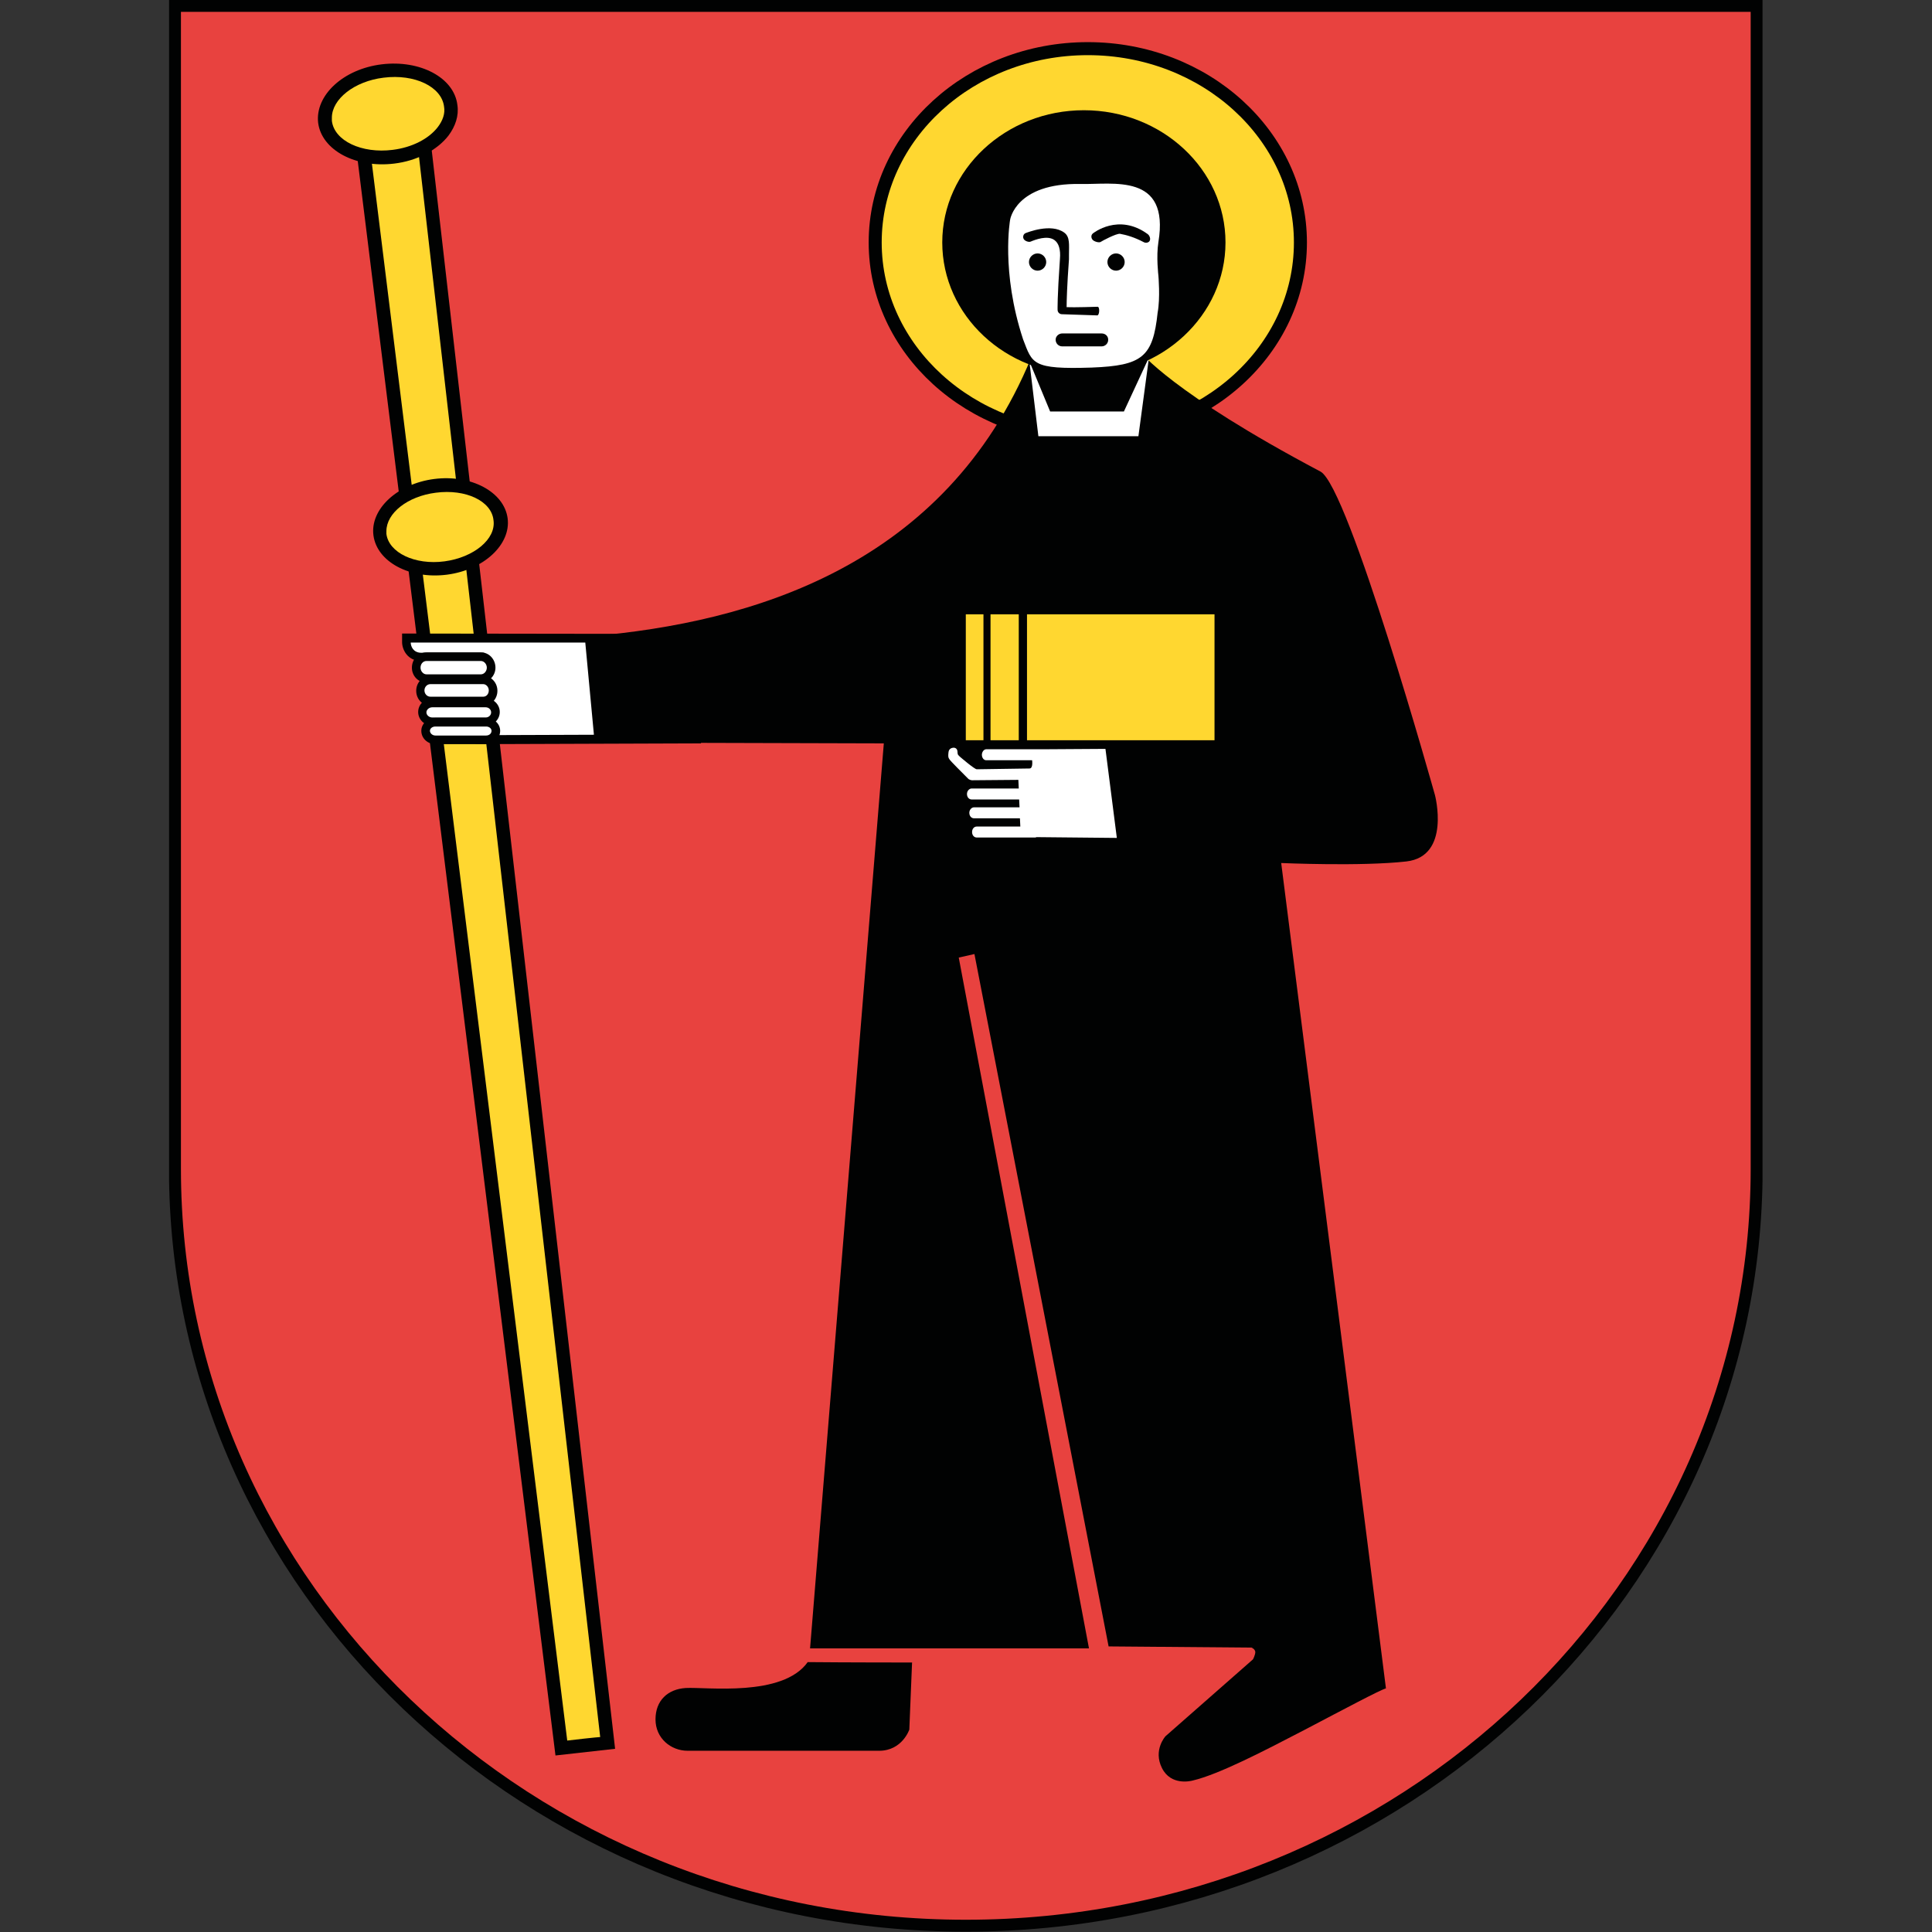 <?xml version="1.0" encoding="UTF-8"?>
<svg enable-background="new 0 0 492.5 492.5" version="1.1" viewBox="0 0 492.5 492.5" xml:space="preserve" xmlns="http://www.w3.org/2000/svg" xmlns:xlink="http://www.w3.org/1999/xlink">
<rect x="0" y="0" width="492.5" height="492.5" fill="#333333" stroke="none"/>
<style type="text/css">
	.st0{fill:#E8423F;}
	.st1{fill:#FFD730;}
	.st2{clip-path:url(#c);fill:none;stroke:#010202;stroke-width:3.32;stroke-miterlimit:10;}
	.st3{fill:#010202;}
	.st4{fill:#FFFFFF;}
	.st5{clip-path:url(#a);fill:none;stroke:#010202;stroke-width:3.048;}
</style>

	<path class="st0" d="m246.1 1.5h201.7v296.5c0 106.5-90.3 192.9-201.6 192.9s-201.6-86.4-201.6-192.9v-296.5h201.5z"/>
	<path class="st1" d="m331.5 61.8c0 27.3-24.2 49.4-54.2 49.4-29.9 0-54.2-22.1-54.2-49.4s24.2-49.4 54.2-49.4c29.9 0 54.2 22.1 54.2 49.4"/>
	
		
			
				
					
						<defs>
							<rect id="d" x="43.1" width="406.2" height="492.5"/>
						</defs>
						<clipPath id="c">
							<use xlink:href="#d"/>
						</clipPath>
						<path class="st2" d="m277.3 12.4c29.9 0 54.2 22.1 54.2 49.4s-24.2 49.4-54.2 49.4c-29.9 0-54.2-22.1-54.2-49.4s24.3-49.4 54.2-49.4z"/>
					
				
			
		
	
	<polygon class="st3" points="90.1 32.2 141.6 447.5 156.8 445.8 109.1 30"/>
	<path class="st1" d="m94 35.2c0.1 0.6 50.5 407.9 50.6 408.5 0.6-0.1 7.9-0.9 8.4-0.9-0.1-0.6-46.8-408.3-46.9-409-0.6 0.1-11.5 1.3-12.1 1.4"/>
	<path class="st3" d="m97.3 16.4c-9.8 1.2-17 7.9-16.2 14.9 0.9 7 9.6 11.6 19.4 10.4 5.8-0.7 10.9-3.4 13.8-7.1 1.8-2.4 2.7-5.1 2.3-7.8-0.8-7-9.5-11.6-19.3-10.4"/>
	<path class="st1" d="m97.8 19.8c-7.5 0.9-13.2 5.5-13.2 10.2v0.8c0.6 5.1 7.6 8.4 15.5 7.4 4.9-0.6 9.2-2.8 11.5-5.8 1.3-1.7 1.9-3.5 1.6-5.2-0.6-5.1-7.5-8.4-15.4-7.4"/>
	<path class="st3" d="m110.7 122.1c-9.4 1.2-16.4 7.7-15.5 14.4s9.2 11.2 18.7 10c9.4-1.2 16.4-7.7 15.5-14.4s-9.3-11.2-18.7-10"/>
	<path class="st1" d="m111.1 125.6c-7.2 0.9-12.6 5.2-12.6 9.8v0.7c0.6 4.8 7.3 8 14.8 7s13.2-5.7 12.5-10.5c-0.5-4.9-7.1-8-14.7-7"/>
	<path class="st3" d="m150.6 162.2c40.9-3.5 90.3-17.8 112.3-71.1 21.7 0 27.7-1.5 27.7-1.5s8 10.5 46 30.6c7.2 3.8 29.2 82.5 29.2 82.5s4.1 15.6-7.3 16.9-31.9 0.4-31.9 0.4 26.5 208.6 26.7 210.4c-1.5 0.4-10.5 5.2-20.8 10.6-10.2 5.3-21.7 11.3-28.5 12.9-0.4 0.1-5.5 1.4-7.8-3.2s0.9-8.1 0.9-8.1l22.3-19.6s0.6-1.1 0.6-1.9c-0.1-0.8-1-1.1-1-1.1l-36.4-0.3-34.2-176.5-4 0.9 33.2 176.1h-71.1l18.8-230.7-72.2-0.2c-0.1 0.1-2.3-25-2.5-27.1"/>
	<polygon class="st4" points="290.2 111.2 292.9 91.1 286.5 104.9 267.7 104.9 262.4 92.1 264.7 111.2"/>
	<rect class="st1" x="261.8" y="156.6" width="47.8" height="32.1"/>
	<rect class="st1" x="252.5" y="156.6" width="7.2" height="32.1"/>
	<rect class="st1" x="246.2" y="156.6" width="4.5" height="32.1"/>
	<path class="st3" d="m312.4 61.8c0 18.6-16.2 33.7-36.1 33.7-20 0-36.1-15.1-36.1-33.7s16.2-33.7 36.1-33.7 36.1 15.1 36.1 33.7"/>
	<path class="st4" d="m275.4 46.9c8.3 0.2 22.8-2.9 19.9 14.8-0.6 3.7 0 8.6 0 8.6s0.5 5.7-0.2 9.4c-1.2 11.3-3.9 13.5-16.8 14-15.3 0.5-15.1-1-17.5-7.2-5.7-17.3-3.3-30.5-3.3-30.5s1.4-9.4 17.9-9.1"/>
	<path class="st3" d="m232.5 423.8s-17 0-26.6-0.1c-6.4 9-25.9 6.3-31.1 6.6-4.6 0.3-7.7 3.2-7.7 8s3.9 8 8.2 8h48.8c5.9 0 7.7-5.4 7.7-5.4l0.7-17.1z"/>
	<path class="st4" d="m284.7 213.6-2.9-22.7-15.7 0.1h-14.7c-0.6 0-1.1 0.7-1.1 1.4 0 0.8 0.5 1.4 1.1 1.4h11.7s0.3 2-0.6 2.1c0 0-12.9 0.2-13.5 0.2s-4.3-3.2-4.3-3.2l-0.4-0.4c-0.2-0.2-0.2-0.6-0.2-0.6 0-0.7-0.2-1.2-0.9-1.3-0.8 0-1.3 0.4-1.4 1.1-0.2 1.5 0.1 1.6 0.2 1.8s0.2 0.4 4.7 4.9c0.2 0.3 0.8 0.5 1.1 0.5l11.8-0.1 0.1 2.2h-12c-0.6 0-1.2 0.6-1.2 1.4s0.5 1.4 1.2 1.4h12.1l0.1 2h-11.6c-0.6 0-1.2 0.6-1.2 1.4s0.5 1.4 1.2 1.4h11.7l0.1 2.1h-11.1c-0.7 0-1.2 0.6-1.2 1.4s0.5 1.4 1.2 1.4h15s0.1-0.1 0.2-0.1l20.5 0.2z"/>
	<path class="st3" d="m102.5 163.7c0 1.8 1.3 4.8 4.9 4.8h13.8v21.2l57.5-0.2-2.6-27.9-73.6-0.1v2.2z"/>
	<path class="st4" d="m151.4 187.3-2.2-23.5h-44.5c0 0.9 0.6 2.6 2.7 2.6h16v21l28-0.1z"/>
	<path class="st3" d="m108.7 166.3c-2 0-3.7 1.7-3.7 3.9 0 2.1 1.6 3.8 3.7 3.8h13.9c2 0 3.7-1.7 3.7-3.8s-1.6-3.9-3.7-3.9h-13.9z"/>
	<path class="st4" d="m108.7 168.5c-0.8 0-1.5 0.7-1.5 1.7 0 0.9 0.7 1.7 1.5 1.7h13.9c0.8 0 1.5-0.8 1.5-1.7s-0.7-1.7-1.5-1.7h-13.9z"/>
	<path class="st3" d="m109.7 172.3c-2 0-3.6 1.7-3.6 3.8s1.6 3.8 3.6 3.8h13.5c2 0 3.6-1.7 3.6-3.8s-1.6-3.8-3.6-3.8h-13.5z"/>
	<path class="st4" d="m109.7 174.4c-0.8 0-1.5 0.7-1.5 1.6s0.7 1.6 1.5 1.6h13.5c0.8 0 1.4-0.7 1.4-1.6s-0.7-1.6-1.4-1.6h-13.5z"/>
	<path class="st3" d="m110.2 178c-2 0-3.6 1.6-3.6 3.5s1.6 3.5 3.6 3.5h13.6c2 0 3.6-1.6 3.6-3.5s-1.6-3.5-3.6-3.5h-13.6z"/>
	<path class="st4" d="m110.2 180.3c-0.8 0-1.5 0.6-1.5 1.3s0.7 1.3 1.5 1.3h13.6c0.8 0 1.4-0.6 1.4-1.3s-0.6-1.3-1.4-1.3h-13.6z"/>
	<path class="st3" d="m111 183c-2 0-3.6 1.5-3.6 3.3 0 1.9 1.6 3.4 3.6 3.4h12.9c2 0 3.6-1.5 3.6-3.4 0-1.8-1.6-3.3-3.6-3.3h-12.9z"/>
	<path class="st4" d="m111 185.2c-0.8 0-1.4 0.5-1.4 1.1s0.6 1.2 1.4 1.2h12.9c0.8 0 1.4-0.5 1.4-1.2 0-0.6-0.6-1.1-1.4-1.1h-12.9z"/>
	<path class="st3" d="m266.7 66.8c0 1.2-1 2.2-2.2 2.2s-2.2-1-2.2-2.2 1-2.2 2.2-2.2 2.2 1 2.2 2.2"/>
	<path class="st3" d="m286.7 66.8c0 1.2-1 2.2-2.2 2.2s-2.2-1-2.2-2.2 1-2.2 2.2-2.2 2.2 1 2.2 2.2"/>
	<path class="st3" d="m278.6 59.5c-0.5 0.4-0.5 1.1-0.1 1.6s1.8 0.9 2.2 0.5c0.1-0.1 3.8-2.1 4.8-2 1.7 0.3 3.7 0.9 6 2.1 0.5 0.3 1.2 0.2 1.5-0.2 0.4-0.5 0.1-1.4-0.4-1.8-7.5-5.5-14-0.2-14-0.2"/>
	<path class="st3" d="m261.5 59.4c-0.6 0.2-0.8 0.9-0.6 1.4 0.2 0.6 1.3 1 1.8 0.8 1.2-0.5 4.3-1.7 6.1-0.4 1.1 0.8 1.6 2.4 1.4 4.8-0.7 10-0.6 12.9-0.6 13 0 0.6 0.5 1.1 1.1 1.1l9 0.3c0.6 0 0.7-2.2 0.1-2.2 0 0-6.2 0.2-7.9 0.1 0-1.5 0.1-5.4 0.6-12.2v-1.1c0-2.6 0.3-4.6-1.2-5.7-3.4-2.5-9.5 0-9.8 0.1"/>
	<path class="st3" d="m270.8 85c-0.9 0-1.7 0.7-1.7 1.6s0.7 1.7 1.7 1.7h10c0.9 0 1.7-0.7 1.7-1.7 0-0.9-0.7-1.6-1.7-1.6h-10z"/>
	
		
			
				
					
						<defs>
							<rect id="b" x="43.1" width="406.2" height="492.5"/>
						</defs>
						<clipPath id="a">
							<use xlink:href="#b"/>
						</clipPath>
						<path class="st5" d="m246.1 1.5h201.7v296.5c0 106.5-90.3 192.9-201.6 192.9s-201.6-86.4-201.6-192.9v-296.5h201.5z"/>
					
				
			
		
	

</svg>
